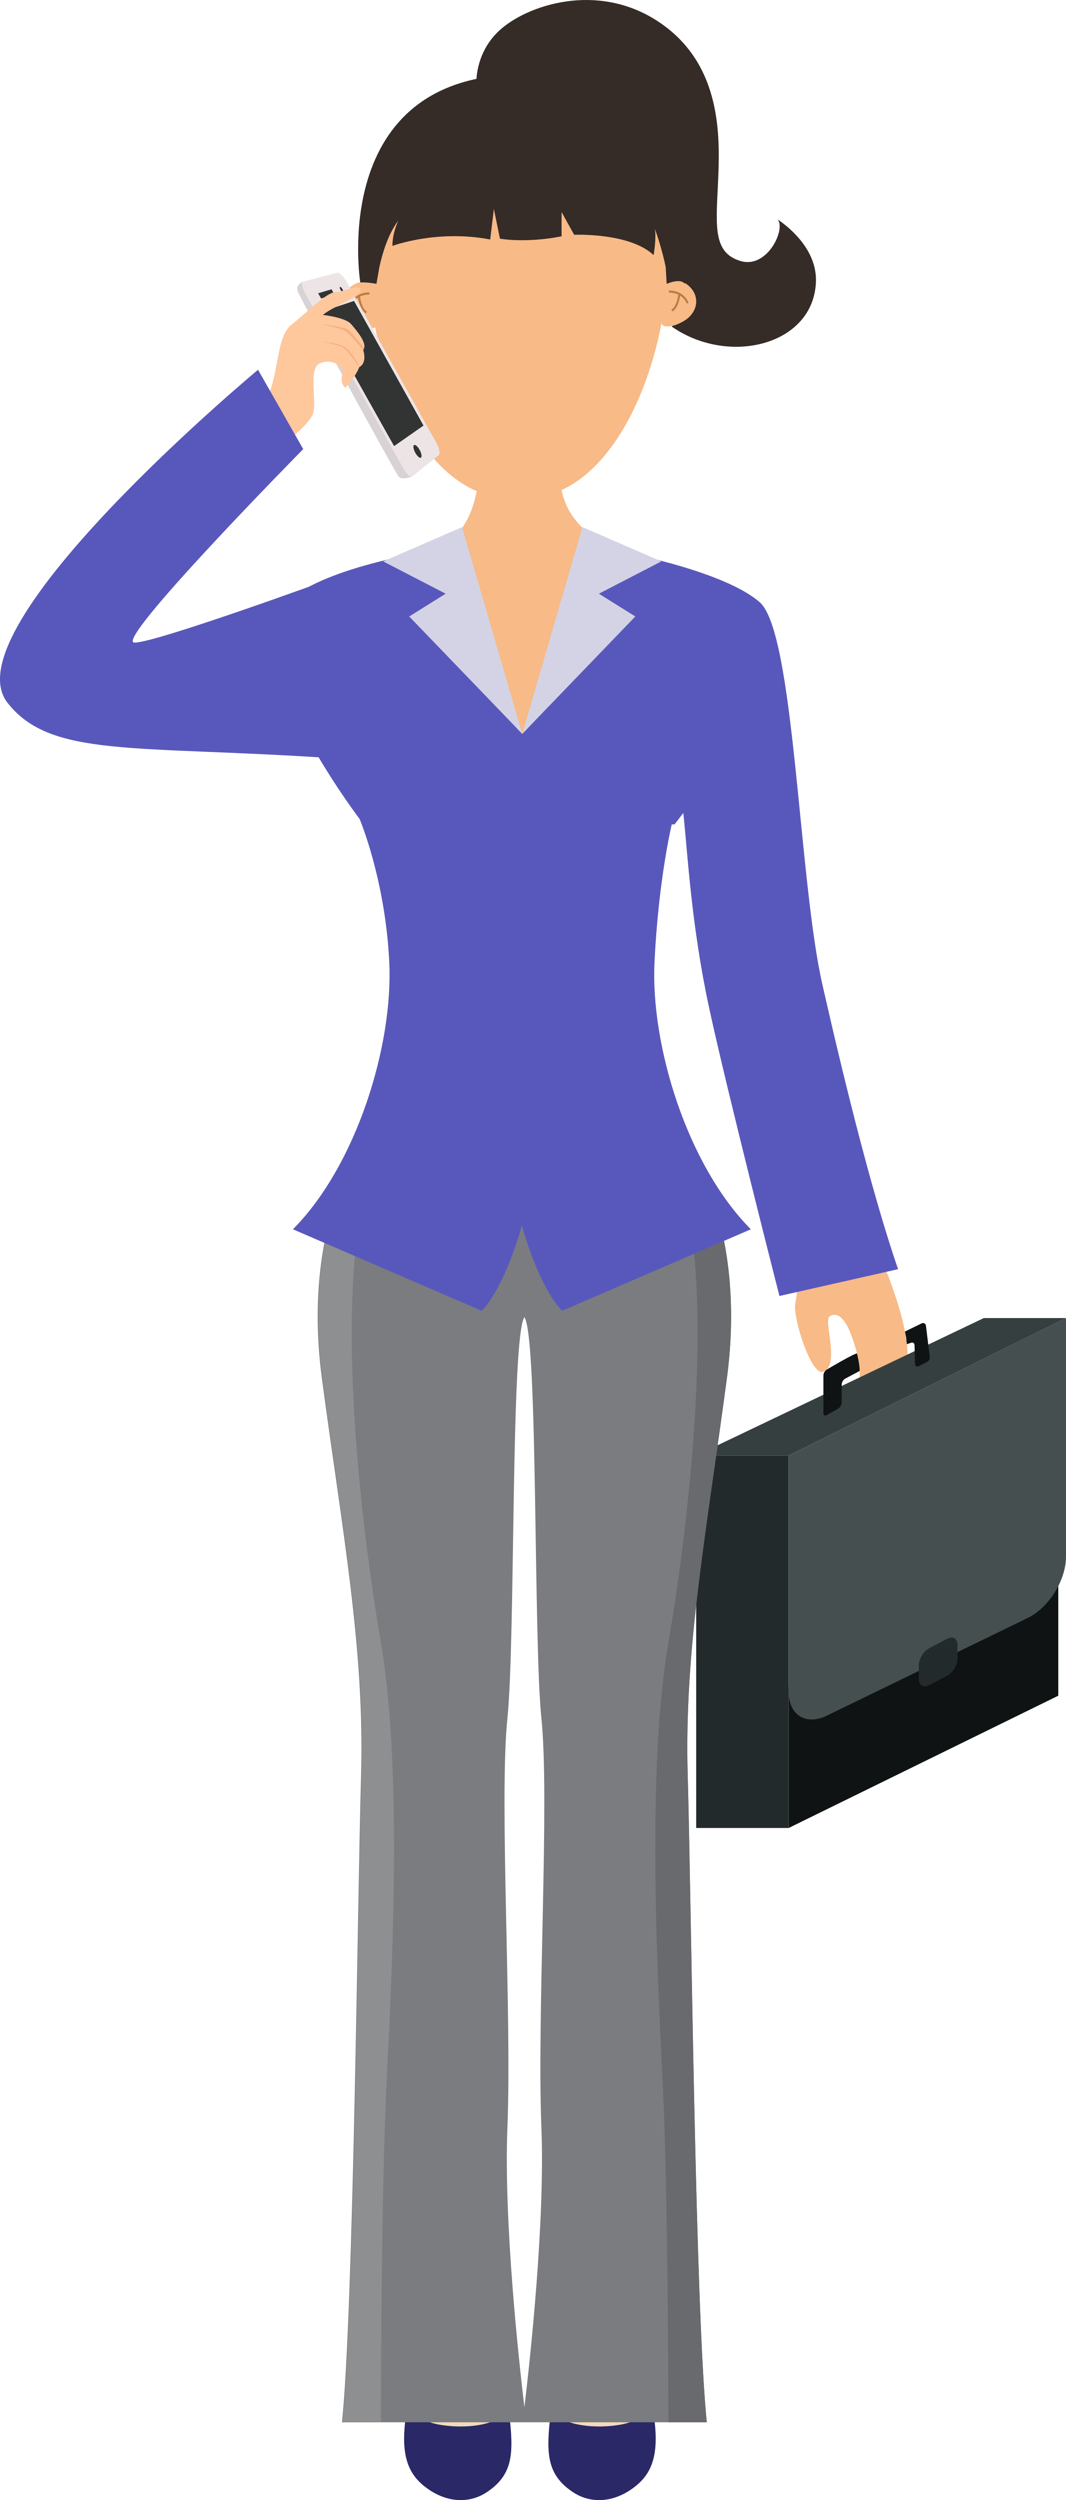 <?xml version="1.0" encoding="utf-8"?>
<!-- Generator: Adobe Illustrator 17.0.0, SVG Export Plug-In . SVG Version: 6.00 Build 0)  -->
<!DOCTYPE svg PUBLIC "-//W3C//DTD SVG 1.1//EN" "http://www.w3.org/Graphics/SVG/1.1/DTD/svg11.dtd">
<svg version="1.1" id="Objects" xmlns="http://www.w3.org/2000/svg" xmlns:xlink="http://www.w3.org/1999/xlink" x="0px" y="0px"
	 width="127.223px" height="298.274px" viewBox="0 0 127.223 298.274" enable-background="new 0 0 127.223 298.274"
	 xml:space="preserve">
<g>
	<path fill="#F8BA86" d="M95.103,152.367c0,0,0.146,1.555-0.188,3.147c-0.336,1.592,1.885,8.649,3.324,8.151
		c2.035-0.705,0.068-5.986,0.736-6.579c0,0,1.346-1.27,2.638,2.249c1.293,3.521,1.098,5.149,0.646,6.998
		c-0.555,2.27,2.861,2.362,4.904-0.324c2.752-3.621,0.048-11-2.39-16.854L95.103,152.367z"/>
	<g>
		<rect x="83.088" y="173.648" fill="#222A2C" width="11.034" height="44.44"/>
		<polygon fill="#0F1314" points="94.122,218.088 126.303,202.305 126.303,185.6 94.122,201.244 		"/>
		<path fill="#464F4F" d="M127.223,157.25v28.48c0,2.795-2.056,6.081-4.569,7.302L98.691,204.68
			c-2.512,1.222-4.568-0.063-4.568-2.859v-28.173L127.223,157.25z"/>
		<g>
			<polygon fill="#353F40" points="83.088,173.648 117.414,157.25 127.223,157.25 94.122,173.648 			"/>
			<g>
				<path fill="#0F1314" d="M98.67,168.829c-0.22,0.128-0.4,0.023-0.4-0.229v-4.504c0-0.254,0.179-0.568,0.397-0.698
					c0,0,3.631-2.153,3.619-1.899c0,0,0.339,1.34,0.309,2.061l-1.75,0.934c-0.219,0.131-0.396,0.445-0.396,0.7v2.153
					c0,0.254-0.181,0.566-0.401,0.692L98.67,168.829z"/>
				<path fill="#0F1314" d="M108.001,158.856l1.992-0.967c0.229-0.111,0.458,0.002,0.512,0.25l0.452,3.686
					c0.053,0.249-0.089,0.546-0.315,0.662l-0.995,0.505c-0.226,0.114-0.427,0.002-0.444-0.252l-0.058-2.264
					c-0.018-0.254-0.22-0.372-0.449-0.264l-0.463,0.157c0,0-0.079-0.52-0.079-0.774L108.001,158.856z"/>
			</g>
		</g>
		<path fill="#222A2C" d="M109.657,198.677c0-0.763,0.552-1.675,1.226-2.029l2.166-1.137c0.674-0.354,1.226-0.02,1.226,0.741v1.643
			c0,0.763-0.553,1.675-1.227,2.029l-2.164,1.133c-0.675,0.355-1.227,0.02-1.227-0.743V198.677z"/>
	</g>
	<g>
		<g>
			<g>
				<path fill="#F2DBBC" d="M44.136,136.091c0,0-3.764,9.632-3.274,22.128c0.491,12.496,5.729,42.498,5.893,47.875
					c0.164,5.376-1.8,18.558-0.982,27.055c0.819,8.498,5.566,41.798,4.747,46.653c-0.818,4.856-2.921,10.06,0.094,11.101
					c3.017,1.04,9.892,0.693,10.055-2.255c0.164-2.948-3.438-9.539-3.438-17.518c0-7.977,1.638-36.419,1.309-45.438
					c-0.328-9.018-0.818-17.75,0-23.184c0.819-5.432,3.766-35.417,3.274-48.782C61.815,153.726,53.958,141.792,44.136,136.091z"/>
				<path fill="#F2DBBC" d="M82.451,136.091c0,0,3.765,9.632,3.273,22.128c-0.49,12.496-5.729,42.498-5.893,47.875
					c-0.163,5.376,1.8,18.558,0.982,27.055c-0.818,8.498-5.565,41.798-4.746,46.653c0.817,4.856,2.92,10.06-0.095,11.101
					c-3.016,1.04-9.891,0.693-10.055-2.255c-0.164-2.948,3.438-9.539,3.438-17.518c0-7.977-1.638-36.419-1.31-45.438
					c0.328-9.018,0.818-17.75,0-23.184c-0.818-5.432-3.765-35.417-3.273-48.782C64.773,153.726,72.629,141.792,82.451,136.091z"/>
			</g>
			<path fill="#2B2867" d="M50.496,276.077c0,0,0.284,4.01-0.457,7.581c-0.777,3.75-0.687,5.155,2.715,5.668
				c3.401,0.517,7.182-0.227,7.236-1.658c0.054-1.429-2.536-9.622-2.611-12.932c0,0,0.825,1.025,0.983,3.256
				c0.158,2.233,2.068,6.521,2.523,11.012c0.403,3.986,0.173,6.379-2.815,8.344c-2.034,1.34-4.786,1.312-7.325-0.647
				c-1.576-1.218-2.649-2.91-2.506-6.343c0.142-3.433,1.532-9.781,1.548-11.67c0.016-1.889-0.265-4.358,0.514-5.443
				C50.301,273.244,50.639,275.126,50.496,276.077z"/>
			<path fill="#2B2867" d="M75.987,276.077c0,0-0.284,4.01,0.456,7.581c0.777,3.75,0.687,5.155-2.715,5.668
				c-3.402,0.517-7.183-0.227-7.237-1.658c-0.053-1.429,2.537-9.622,2.611-12.932c0,0-0.823,1.025-0.982,3.256
				c-0.158,2.233-2.068,6.521-2.522,11.012c-0.401,3.986-0.173,6.379,2.815,8.344c2.034,1.34,4.786,1.312,7.325-0.647
				c1.577-1.218,2.649-2.91,2.507-6.343c-0.142-3.433-1.533-9.781-1.548-11.67c-0.017-1.889,0.264-4.358-0.514-5.443
				C76.182,273.244,75.842,275.126,75.987,276.077z"/>
		</g>
		<g>
			<path fill="#7A7C80" d="M82.076,136.548l-19.269-8.598v-0.196l-0.222,0.098l-0.22-0.098v0.196l-19.271,8.598
				c0,0-7.083,9.772-4.682,27.85c2.402,18.079,5.12,32.248,4.682,47.395c-0.436,15.145-0.887,63.517-2.276,77.197h21.546h0.442
				h21.545c-1.389-13.681-1.84-62.052-2.276-77.197c-0.437-15.146,2.282-29.315,4.682-47.395
				C89.159,146.321,82.076,136.548,82.076,136.548z M64.613,253.811c0.451,11.305-1.378,27.945-2.027,33.386
				c-0.648-5.44-2.478-22.081-2.027-33.386c0.546-13.681-1.006-39.013,0-48.822c0.966-9.409,0.388-45.414,2.027-47.848
				c1.641,2.434,1.062,38.438,2.027,47.848C65.62,214.798,64.067,240.13,64.613,253.811z"/>
			<path fill="#686A6D" d="M82.076,211.792c-0.437-15.146,2.282-29.315,4.682-47.395c2.401-18.077-4.682-27.85-4.682-27.85
				l-2.915-1.301c7.415,12.73,2.937,47.211,0.607,60.746c-2.536,14.739-1.383,38.274-0.691,52.199
				c0.691,13.925,0.691,40.797,0.691,40.797h4.585C82.964,275.309,82.512,226.938,82.076,211.792z"/>
			<path fill="#8E8F91" d="M43.153,211.792c0.437-15.146-2.281-29.315-4.683-47.395c-2.401-18.077,4.683-27.85,4.683-27.85
				l2.915-1.301c-7.415,12.73-2.937,47.211-0.608,60.746c2.537,14.739,1.383,38.274,0.692,52.199
				c-0.692,13.925-0.692,40.797-0.692,40.797h-4.584C42.265,275.309,42.716,226.938,43.153,211.792z"/>
		</g>
	</g>
	<g>
		<path fill="#F8BA86" d="M69.517,86.239c2.274-4.212,5.004-14.522,4.407-20.669c0,0-7.138-1.894-7.104-9.176
			c0,0-2.622,1.352-4.857,1.437c-2.236,0.086-4.814-1.776-4.814-1.776s0.089,8.063-5.712,9.516
			c-0.773,6.387-0.022,17.938,3.707,21.217C57.87,89.186,67.419,90.12,69.517,86.239z"/>
	</g>
	<g>
		<g>
			<g>
				<path fill="#5858BC" d="M80.171,98.352h0.335l1.044-1.358c0.519,4.823,0.942,13.318,3.074,23.215
					c2.131,9.897,8.399,34.409,8.399,34.409l14.158-3.198c-3.982-11.598-7.978-29.377-9.007-33.852
					c-2.876-12.503-3.333-42.069-7.504-45.72c-4.108-3.595-15.405-5.795-15.74-5.859l-0.002-0.003l-0.003,0.002
					c-0.002-0.001-0.011-0.002-0.011-0.002c0,0.003,0,0.006,0,0.009l-5.053,3.881c0,0,0.198,3.838,0,6.31
					c-0.2,2.472-4.359,8.196-7.532,11.369l0,0c-3.173-3.173-7.071-8.898-7.27-11.369c-0.199-2.472,0-6.31,0-6.31l-5.067-3.89
					c0,0-11.828,1.954-15.754,5.862c-6.267,6.237,8.676,25.851,8.676,25.851s3.078,7.238,3.545,17.124
					c0.467,9.886-3.883,24.165-11.499,31.837l22.522,9.725c0,0,2.496-2.156,4.803-10.168c2.308,8.012,4.803,10.168,4.803,10.168
					l22.522-9.725c-7.616-7.672-11.966-21.951-11.499-31.837C78.58,104.937,80.171,98.352,80.171,98.352z"/>
				<g>
					<polygon fill="#D3D3E5" points="45.729,66.977 53.185,70.831 48.839,73.548 62.33,87.554 55.144,62.889 					"/>
					<polygon fill="#D3D3E5" points="78.93,66.977 69.516,62.889 62.33,87.554 75.821,73.548 71.475,70.831 					"/>
				</g>
			</g>
		</g>
	</g>
	<path fill="#352B27" d="M92.795,26.173c1.033,1.102-1.192,5.922-4.409,4.97c-3.463-1.025-2.891-4.484-2.661-10.031
		c0.227-5.549,0.154-13.688-7.148-18.527c-7.3-4.836-15.734-1.946-18.978,1.051c-2.412,2.229-2.725,5.012-2.749,6.092
		c1.343-0.236,2.786-0.376,4.343-0.396V9.322c0.074,0,0.145,0.004,0.22,0.005c0.075-0.001,0.146-0.005,0.221-0.005v0.009
		C76.894,9.542,81.75,20.808,81.408,31.554c0.496-0.914,0.631,7.989-1.086,6.929c-0.04,0.168-0.086,0.331-0.128,0.498
		c6.832,4.738,16.912,2.171,17.185-5.35C97.526,29.615,93.863,26.882,92.795,26.173z"/>
	<path fill="#F8BA86" d="M78.141,23.782c-3.68-6.15-12.416-6.984-15.693-7.076v-0.001c0,0-0.233-0.01-0.637-0.009
		c-0.404-0.001-0.637,0.009-0.637,0.009v0.001c-3.276,0.092-12.013,0.926-15.692,7.076c-4.571,7.644,1.345,35.671,15.598,35.671
		h1.464C76.796,59.453,82.712,31.426,78.141,23.782z"/>
	<g>
		<g>
			<path fill="#F8BA86" d="M45.17,34.202c0,0-1.681-1.275-3.3-0.004c-1.619,1.273-1.319,3.4,0.6,4.432
				c1.919,1.032,2.461,0.297,2.461,0.297l0.341-2.705L45.17,34.202z"/>
			<g>
				<g>
					<path fill="#BC7D44" d="M41.949,36.459l-0.219-0.105c0.656-1.579,2.351-1.466,2.368-1.464l-0.018,0.259
						C44.017,35.144,42.536,35.048,41.949,36.459z"/>
				</g>
				<g>
					<path fill="#BC7D44" d="M43.679,37.393c-0.772-0.38-0.963-2.006-0.97-2.075l0.238-0.031c0.002,0.015,0.183,1.552,0.832,1.872
						L43.679,37.393z"/>
				</g>
			</g>
		</g>
	</g>
	<g>
		<g>
			<path fill="#F8BA86" d="M78.741,33.973c0,0,1.681-1.275,3.301-0.004c1.619,1.273,1.319,3.4-0.601,4.432
				c-1.919,1.032-2.461,0.297-2.461,0.297l-0.341-2.705L78.741,33.973z"/>
			<g>
				<g>
					<path fill="#BC7D44" d="M81.962,36.231l0.219-0.105c-0.656-1.579-2.351-1.466-2.367-1.464l0.017,0.259
						C79.894,34.916,81.375,34.82,81.962,36.231z"/>
				</g>
				<g>
					<path fill="#BC7D44" d="M80.232,37.165c0.772-0.38,0.964-2.006,0.97-2.075l-0.237-0.031c-0.003,0.015-0.183,1.552-0.833,1.872
						L80.232,37.165z"/>
				</g>
			</g>
		</g>
	</g>
	<path fill="#352B27" d="M62.385,8.874c-23.373,0-19.387,24.828-19.387,24.828c0.78-0.068,1.93,0.162,1.93,0.162l0.343-1.979
		c0.359-1.646,1.045-3.967,2.264-5.56c0,0-0.705,1.444-0.701,3.013c0,0,5.264-1.984,11.669-0.767l0.439-3.648l0.725,3.553
		c0,0,3.058,0.562,7.354-0.281v-2.897l1.502,2.712c0,0,6.617-0.285,9.484,2.428c0,0,0.363-2.125,0.14-3.169
		c0.279,0.781,0.909,2.645,1.301,4.591l0.116,2.005c0,0,1.636-0.736,2.168,0C81.735,33.864,86.379,8.874,62.385,8.874z"/>
	<g>
		<g>
			<path fill="#D8D2D4" d="M36.193,33.597c0,0-0.96,0.307-0.664,1.155c0.298,0.848,11.632,21.675,12.069,22.132
				c0.436,0.452,1.635-0.054,1.635-0.054L36.193,33.597z"/>
			<g>
				<g>
					<path fill="#EDE4E6" d="M52.112,52.9c0.344,0.617,0.45,1.256,0.235,1.418l-3.116,2.512c-0.209,0.178-0.685-0.226-1.062-0.897
						L36.428,35.025c-0.397-0.708-0.504-1.352-0.235-1.428l4.007-1.056c0.273-0.067,0.797,0.415,1.161,1.068L52.112,52.9z"/>
					<polygon fill="#323333" points="50.544,50.772 47.033,53.222 38.088,37.287 42.254,35.905 					"/>
				</g>
				<polygon fill="#323333" points="39.909,35.126 38.322,35.615 37.971,34.988 39.567,34.513 				"/>
				<path fill="#323333" d="M40.872,34.494c0.093,0.166,0.113,0.315,0.047,0.336c-0.067,0.018-0.196-0.1-0.291-0.267
					c-0.094-0.166-0.113-0.317-0.046-0.336C40.65,34.207,40.78,34.328,40.872,34.494z"/>
				<path fill="#323333" d="M50.074,53.66c0.23,0.412,0.306,0.829,0.168,0.934c-0.135,0.107-0.434-0.143-0.666-0.559
					c-0.233-0.414-0.308-0.833-0.169-0.933C49.546,52.999,49.846,53.253,50.074,53.66z"/>
			</g>
		</g>
		<g>
			<path fill="#FFC79C" d="M30.034,50c0,0,0.639-0.235,1.829-2.551c1.473-2.869,1.064-7.23,2.909-8.696
				c1.845-1.466,4.211-3.887,5.244-3.896c1.034-0.013,2.983-1.084,3.025-0.262c0.042,0.82-3.153,1.871-4.511,2.976
				c0,0,2.674,0.285,3.369,1.092c0.695,0.808,2.042,2.365,1.445,3.091c0,0,0.541,1.491-0.464,2.05c0,0-0.445,1.184-1.667,2.471
				c0,0-0.681-0.535-0.358-1.63c0.324-1.091-1.511-1.904-2.744-1.273c-1.234,0.635-0.383,4.073-0.678,5.712
				c-0.295,1.64-4.424,4.497-4.424,4.497s-0.917-0.395-1.88-1.558C30.165,50.858,30.034,50,30.034,50z"/>
			<path fill="#F4B184" d="M43.344,41.753c0,0-1.717-2.073-2.212-2.312c-0.495-0.237-2.789-0.783-2.789-0.783
				s2.687,0.325,3.155,0.654c0.47,0.332,1.965,2.209,1.965,2.209L43.344,41.753z"/>
			<path fill="#F4B184" d="M42.88,43.803c0,0-1.374-1.991-1.909-2.323c-0.535-0.333-2.513-0.707-2.513-0.707
				s1.856,0.088,2.795,0.705c0.738,0.487,1.684,2.29,1.684,2.29L42.88,43.803z"/>
		</g>
	</g>
	<path fill="#5858BC" d="M39.721,68.972c0,0-21.044,7.696-23.666,7.696c-2.621,0,20.134-23.088,20.134-23.088l-5.393-9.466
		c0,0-36.933,30.715-29.909,39.721c5.167,6.625,15.167,5.034,38.833,6.625l-1.535-13.093L34.627,71.9"/>
</g>
</svg>
